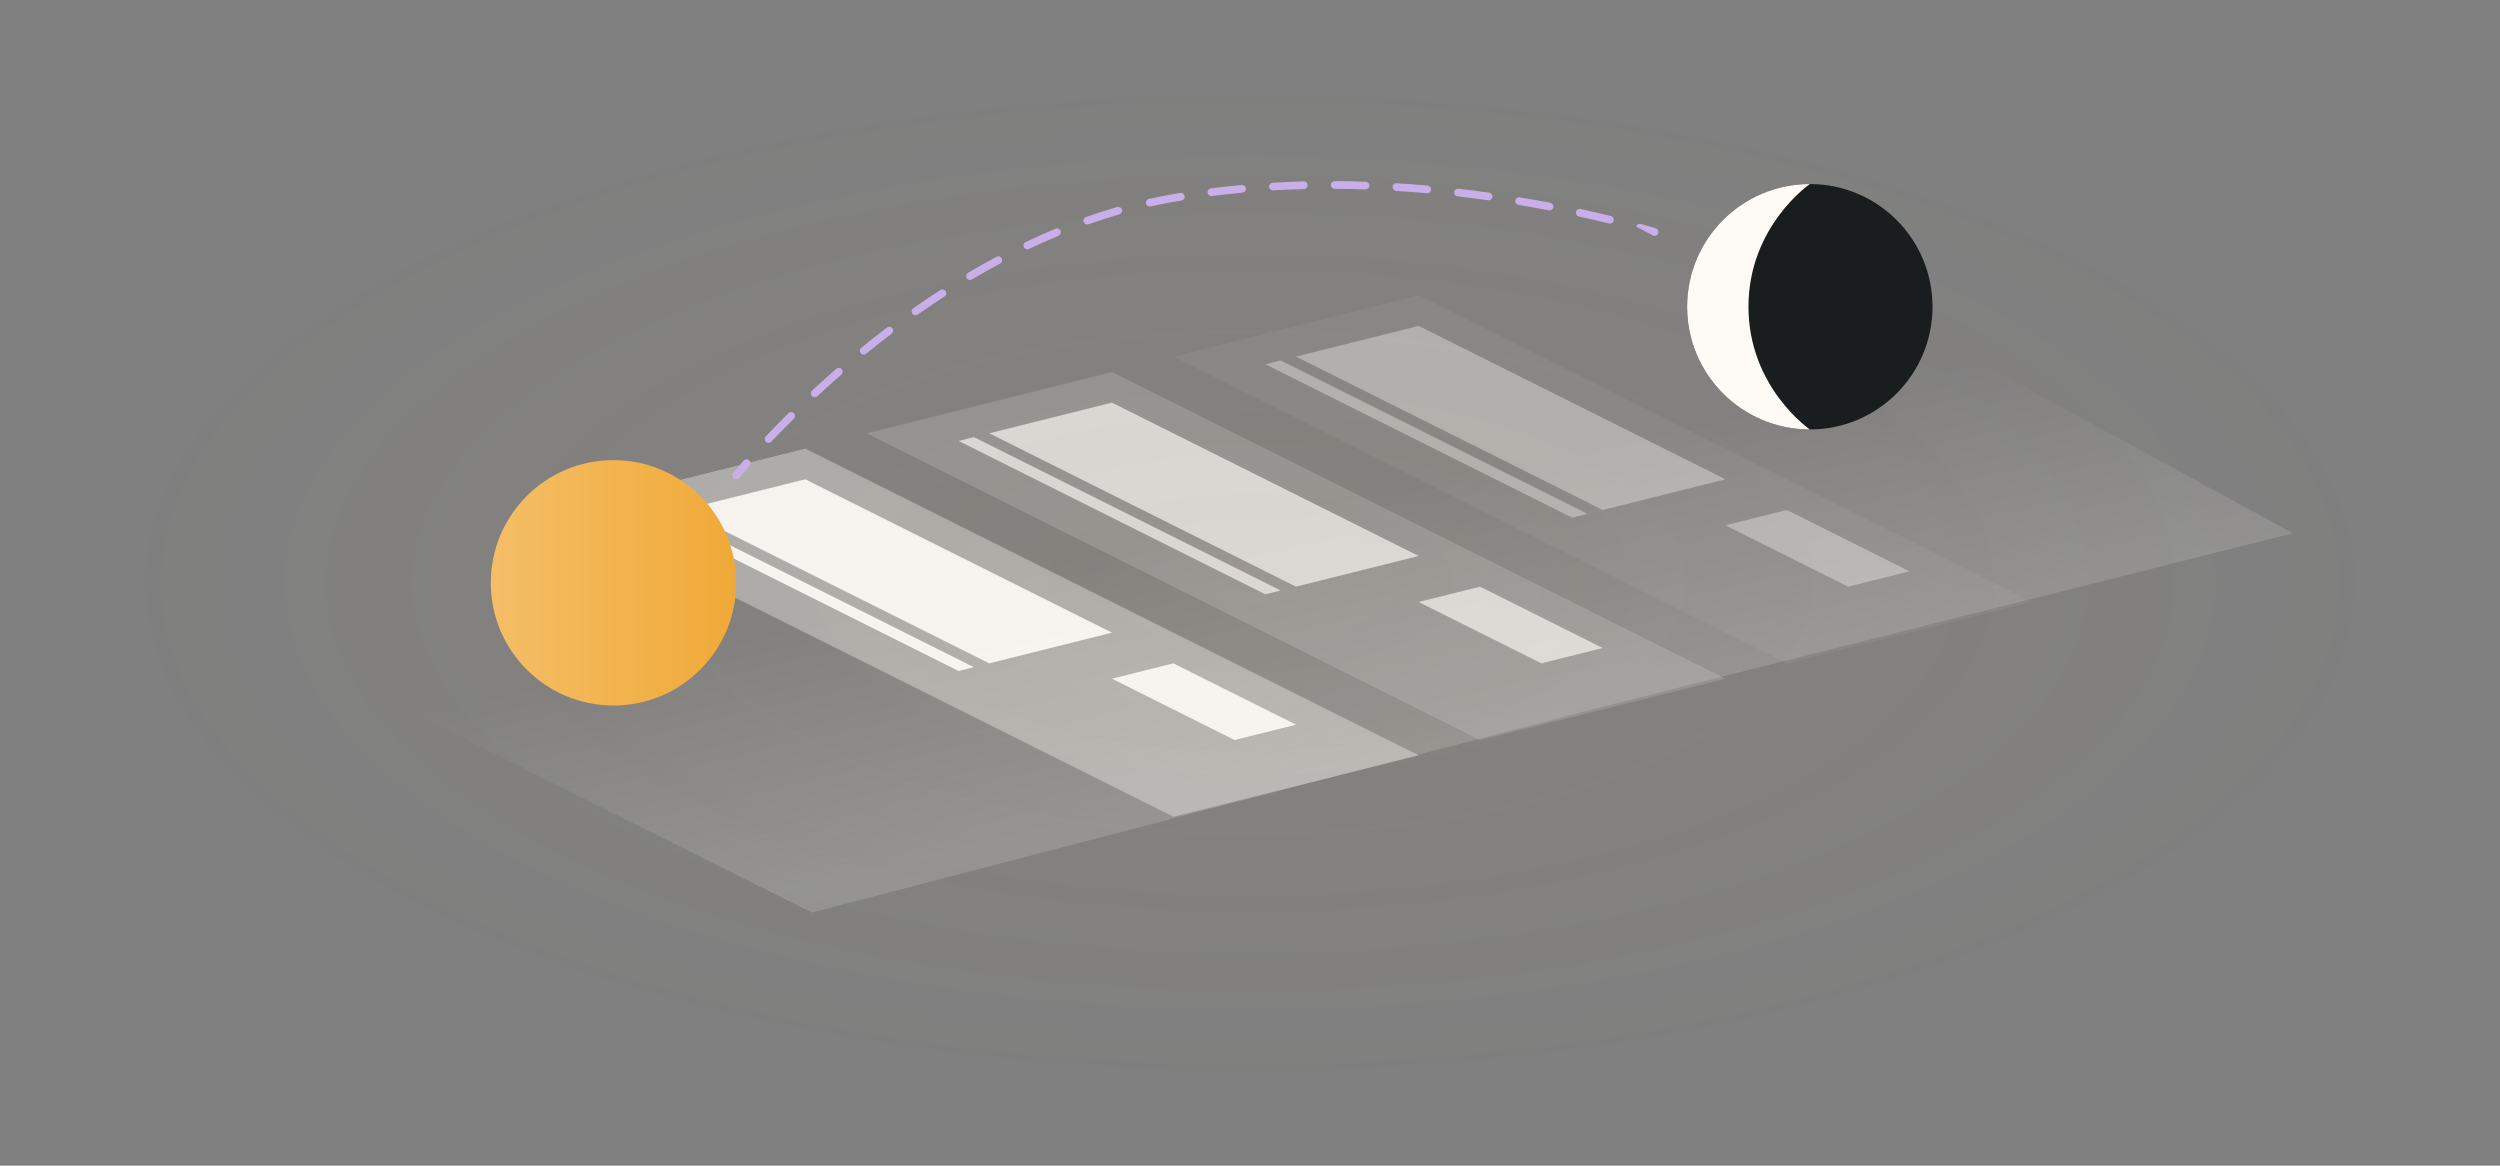 <svg width="652" height="304" viewBox="0 0 652 304" fill="none" xmlns="http://www.w3.org/2000/svg">
<rect x="0" y="0" width="652" height="304" fill="#808080" stroke="none"/>
<path d="M628 20H24V284H628V20Z" fill="url(#paint0_radial)"/>
<path d="M242 181L146 133L210 117L370 197L306 213L242 181Z" fill="#FEFBF6" fill-opacity="0.35"/>
<path d="M226 157L178 133L210 125L290 165L258 173L226 157Z" fill="#FEFBF6" fill-opacity="0.9"/>
<path d="M218 159L170 135L174 134L254 174L250 175L218 159Z" fill="#FEFBF6" fill-opacity="0.9"/>
<path d="M322 193L290 177L306 173L338 189L322 193Z" fill="#FEFBF6" fill-opacity="0.9"/>
<path d="M211.705 238L50 157.056L447.525 57L598 139.068L416.818 184.599L211.705 238Z" fill="url(#paint1_linear)" fill-opacity="0.15"/>
<path d="M322 161L226 113L290 97L450 177L386 193L322 161Z" fill="#FEFBF6" fill-opacity="0.15"/>
<path d="M306 137L258 113L290 105L370 145L338 153L306 137Z" fill="#FEFBF6" fill-opacity="0.65"/>
<path d="M298 139L250 115L254 114L334 154L330 155L298 139Z" fill="#FEFBF6" fill-opacity="0.65"/>
<path d="M402 173L370 157L386 153L418 169L402 173Z" fill="#FEFBF6" fill-opacity="0.65"/>
<path d="M402 141L306 93L370 77L530 157L466 173L402 141Z" fill="#FEFBF6" fill-opacity="0.05"/>
<path d="M386 117L338 93L370 85L450 125L418 133L386 117Z" fill="#FEFBF6" fill-opacity="0.35"/>
<path d="M378 119L330 95L334 94L414 134L410 135L378 119Z" fill="#FEFBF6" fill-opacity="0.35"/>
<path d="M482 153L450 137L466 133L498 149L482 153Z" fill="#FEFBF6" fill-opacity="0.35"/>
<path d="M472 112C489.673 112 504 97.673 504 80C504 62.327 489.673 48 472 48C454.327 48 440 62.327 440 80C440 97.673 454.327 112 472 112Z" fill="#1A1D1D"/>
<path d="M456 80C456 101 472 112 472 112C454.327 112 440 97.673 440 80C440 62.327 454.327 48 472 48C472 48 456 59 456 80Z" fill="#FEFBF6"/>
<path d="M160 184C177.673 184 192 169.673 192 152C192 134.327 177.673 120 160 120C142.327 120 128 134.327 128 152C128 169.673 142.327 184 160 184Z" fill="url(#paint2_linear)"/>
<path fill-rule="evenodd" clip-rule="evenodd" d="M347.091 48.23C347.094 47.678 347.544 47.233 348.096 47.236C350.821 47.25 353.515 47.306 356.171 47.397C356.723 47.416 357.155 47.879 357.136 48.431C357.117 48.983 356.654 49.415 356.103 49.396C353.465 49.305 350.791 49.25 348.086 49.236C347.534 49.233 347.088 48.783 347.091 48.23ZM341.028 48.29C341.042 48.842 340.605 49.301 340.053 49.315C337.404 49.382 334.731 49.491 332.04 49.645C331.489 49.677 331.016 49.256 330.985 48.704C330.953 48.153 331.374 47.68 331.926 47.649C334.638 47.493 337.332 47.383 340.003 47.316C340.555 47.302 341.014 47.738 341.028 48.29ZM363.196 48.724C363.231 48.173 363.705 47.754 364.257 47.788C366.99 47.958 369.675 48.163 372.304 48.397C372.854 48.446 373.261 48.932 373.212 49.482C373.163 50.032 372.677 50.438 372.127 50.389C369.514 50.157 366.847 49.953 364.132 49.784C363.581 49.75 363.162 49.275 363.196 48.724ZM324.945 49.153C324.996 49.703 324.591 50.19 324.041 50.24C321.392 50.483 318.731 50.773 316.063 51.115C315.515 51.185 315.014 50.798 314.944 50.25C314.874 49.703 315.261 49.202 315.809 49.132C318.502 48.787 321.186 48.494 323.858 48.249C324.408 48.198 324.895 48.603 324.945 49.153ZM379.252 50.099C379.315 49.551 379.811 49.157 380.359 49.22C383.108 49.537 385.782 49.881 388.371 50.245C388.918 50.322 389.299 50.828 389.222 51.375C389.145 51.922 388.64 52.303 388.093 52.226C385.519 51.864 382.862 51.522 380.131 51.207C379.582 51.144 379.188 50.648 379.252 50.099ZM308.957 51.132C309.048 51.676 308.68 52.192 308.135 52.283C306.819 52.503 305.502 52.736 304.184 52.983C302.803 53.242 301.428 53.523 300.062 53.827C299.523 53.946 298.989 53.606 298.869 53.067C298.75 52.528 299.09 51.994 299.629 51.874C301.016 51.566 302.412 51.28 303.816 51.017C305.146 50.768 306.477 50.532 307.806 50.31C308.351 50.219 308.866 50.587 308.957 51.132ZM395.194 52.29C395.284 51.745 395.799 51.377 396.344 51.467C399.127 51.929 401.785 52.407 404.302 52.889C404.844 52.993 405.2 53.517 405.096 54.059C404.992 54.601 404.468 54.957 403.926 54.853C401.424 54.374 398.783 53.899 396.017 53.44C395.472 53.35 395.104 52.835 395.194 52.29ZM292.599 54.668C292.752 55.199 292.446 55.753 291.916 55.906C289.209 56.687 286.537 57.548 283.901 58.479C283.381 58.663 282.809 58.389 282.625 57.869C282.442 57.348 282.715 56.777 283.235 56.593C285.906 55.65 288.616 54.777 291.361 53.985C291.892 53.832 292.446 54.138 292.599 54.668ZM411.039 55.274C411.156 54.735 411.689 54.392 412.229 54.51C415.146 55.146 417.786 55.765 420.114 56.339C420.651 56.471 420.978 57.013 420.846 57.549C420.714 58.086 420.172 58.413 419.636 58.281C417.324 57.711 414.702 57.096 411.803 56.464C411.263 56.347 410.921 55.814 411.039 55.274ZM426.712 59.093C426.862 58.562 427.415 58.252 427.947 58.403C429.196 58.756 430.158 59.041 430.81 59.239C431.136 59.338 431.384 59.415 431.551 59.467C431.634 59.493 431.698 59.513 431.741 59.527L431.79 59.543L431.807 59.548C432.332 59.718 432.621 60.282 432.452 60.807C432.282 61.333 431.718 61.621 431.193 61.452L426.712 59.093ZM276.586 60.191C276.798 60.701 276.557 61.286 276.047 61.498C273.439 62.582 270.872 63.729 268.35 64.93C267.852 65.167 267.255 64.956 267.018 64.457C266.78 63.958 266.992 63.362 267.49 63.124C270.042 61.91 272.639 60.749 275.279 59.651C275.789 59.439 276.375 59.681 276.586 60.191ZM261.242 67.377C261.503 67.864 261.319 68.47 260.832 68.731C258.332 70.069 255.882 71.453 253.486 72.872C253.011 73.154 252.397 72.997 252.116 72.522C251.834 72.046 251.991 71.433 252.466 71.151C254.887 69.718 257.362 68.319 259.889 66.967C260.376 66.707 260.982 66.891 261.242 67.377ZM246.617 75.934C246.918 76.397 246.786 77.016 246.322 77.317C243.927 78.871 241.595 80.451 239.33 82.046C238.878 82.365 238.254 82.256 237.936 81.805C237.618 81.353 237.727 80.729 238.178 80.411C240.464 78.802 242.817 77.207 245.234 75.639C245.697 75.339 246.317 75.471 246.617 75.934ZM232.722 85.619C233.056 86.059 232.97 86.687 232.53 87.02C230.231 88.766 228.014 90.514 225.885 92.248C225.456 92.597 224.826 92.533 224.478 92.104C224.129 91.676 224.193 91.046 224.622 90.697C226.768 88.949 229.003 87.187 231.321 85.427C231.761 85.094 232.388 85.18 232.722 85.619ZM219.522 96.278C219.885 96.695 219.841 97.326 219.424 97.689C217.209 99.617 215.113 101.506 213.145 103.333C212.74 103.709 212.107 103.685 211.732 103.28C211.356 102.876 211.379 102.243 211.784 101.867C213.768 100.027 215.879 98.123 218.111 96.18C218.528 95.817 219.159 95.861 219.522 96.278ZM207.053 107.763C207.441 108.156 207.438 108.789 207.045 109.177C204.848 111.351 202.882 113.374 201.164 115.191C200.784 115.592 200.151 115.61 199.75 115.231C199.349 114.851 199.331 114.218 199.71 113.817C201.443 111.984 203.425 109.946 205.639 107.756C206.031 107.367 206.665 107.37 207.053 107.763ZM195.364 120.047C195.78 120.41 195.823 121.041 195.46 121.458C194.578 122.47 193.906 123.264 193.456 123.804C193.231 124.074 193.061 124.28 192.948 124.419C192.891 124.488 192.849 124.54 192.821 124.574L192.79 124.613L192.781 124.624C192.436 125.055 191.807 125.126 191.375 124.781C190.944 124.436 190.874 123.807 191.219 123.375L191.22 123.374L191.232 123.36L191.266 123.317C191.296 123.28 191.34 123.226 191.399 123.154C191.516 123.01 191.69 122.799 191.919 122.523C192.379 121.972 193.06 121.167 193.953 120.143C194.316 119.727 194.948 119.684 195.364 120.047Z" fill="#C9AFE9"/>
<defs>
<radialGradient id="paint0_radial" cx="0" cy="0" r="1" gradientUnits="userSpaceOnUse" gradientTransform="translate(326 152) rotate(90) scale(132 302)">
<stop stop-color="#F0A938" stop-opacity="0.05"/>
<stop offset="1" stop-color="#F4BE67" stop-opacity="0"/>
</radialGradient>
<linearGradient id="paint1_linear" x1="458.826" y1="105.601" x2="473.486" y2="170.722" gradientUnits="userSpaceOnUse">
<stop stop-color="#FEFBF6" stop-opacity="0"/>
<stop offset="1" stop-color="#FEFBF6"/>
</linearGradient>
<linearGradient id="paint2_linear" x1="128" y1="152" x2="192" y2="152" gradientUnits="userSpaceOnUse">
<stop stop-color="#F4BE67"/>
<stop offset="1" stop-color="#F0A938"/>
</linearGradient>
</defs>
</svg>

